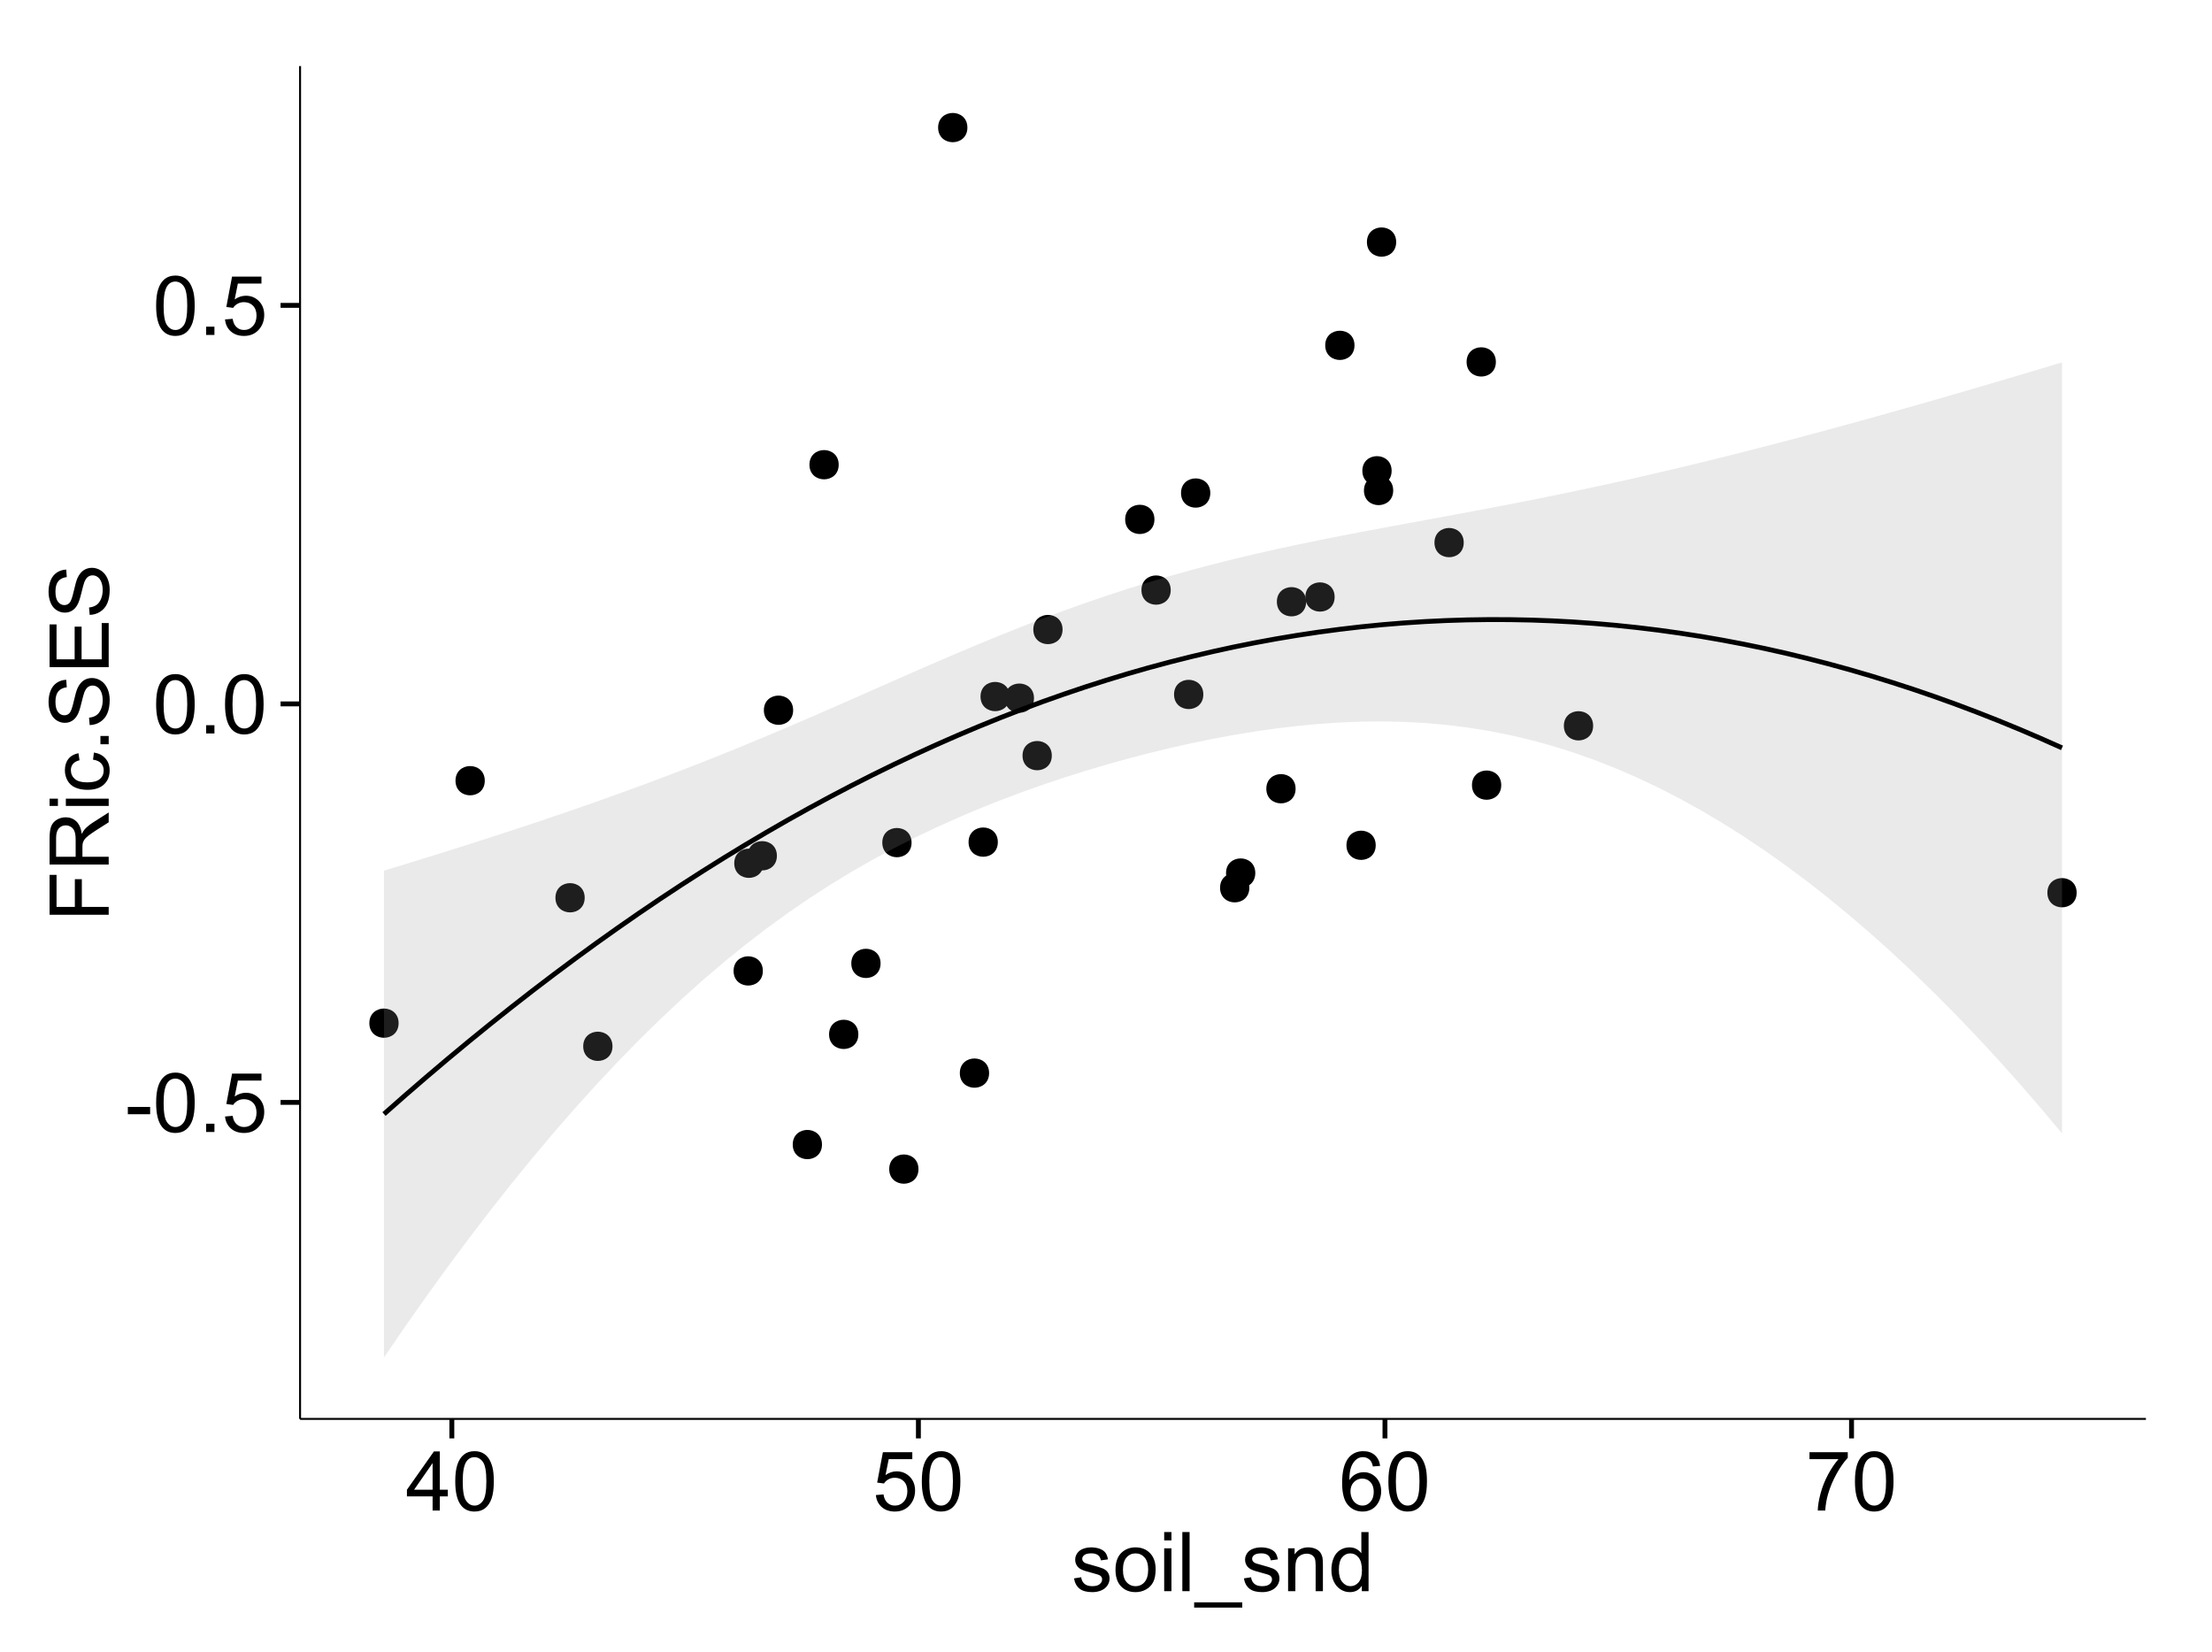 <?xml version="1.0" encoding="UTF-8"?>
<svg xmlns="http://www.w3.org/2000/svg" xmlns:xlink="http://www.w3.org/1999/xlink" width="482pt" height="360pt" viewBox="0 0 482 360" version="1.1">
<defs>
<g>
<symbol overflow="visible" id="glyph0-0">
<path style="stroke:none;" d="M 0.57 -3.867 L 0.57 -5.457 L 5.43 -5.457 L 5.43 -3.867 Z M 0.57 -3.867 "/>
</symbol>
<symbol overflow="visible" id="glyph0-1">
<path style="stroke:none;" d="M 0.746 -6.355 C 0.742 -7.875 0.898 -9.102 1.215 -10.031 C 1.527 -10.961 1.996 -11.676 2.613 -12.18 C 3.23 -12.684 4.008 -12.938 4.949 -12.938 C 5.637 -12.938 6.242 -12.797 6.766 -12.52 C 7.285 -12.238 7.715 -11.836 8.059 -11.316 C 8.395 -10.789 8.664 -10.152 8.859 -9.398 C 9.051 -8.645 9.145 -7.629 9.148 -6.355 C 9.145 -4.84 8.992 -3.617 8.684 -2.691 C 8.371 -1.762 7.906 -1.047 7.289 -0.539 C 6.672 -0.035 5.891 0.215 4.949 0.219 C 3.703 0.215 2.727 -0.227 2.023 -1.117 C 1.168 -2.188 0.742 -3.934 0.746 -6.355 Z M 2.375 -6.355 C 2.371 -4.234 2.621 -2.824 3.117 -2.129 C 3.609 -1.426 4.219 -1.078 4.949 -1.082 C 5.672 -1.078 6.281 -1.43 6.781 -2.137 C 7.273 -2.836 7.523 -4.242 7.523 -6.355 C 7.523 -8.473 7.273 -9.883 6.781 -10.582 C 6.281 -11.277 5.664 -11.625 4.93 -11.629 C 4.199 -11.625 3.621 -11.316 3.191 -10.703 C 2.645 -9.918 2.371 -8.469 2.375 -6.355 Z M 2.375 -6.355 "/>
</symbol>
<symbol overflow="visible" id="glyph0-2">
<path style="stroke:none;" d="M 1.633 0 L 1.633 -1.801 L 3.438 -1.801 L 3.438 0 Z M 1.633 0 "/>
</symbol>
<symbol overflow="visible" id="glyph0-3">
<path style="stroke:none;" d="M 0.746 -3.375 L 2.406 -3.516 C 2.527 -2.707 2.812 -2.098 3.266 -1.691 C 3.711 -1.281 4.254 -1.078 4.887 -1.082 C 5.648 -1.078 6.293 -1.363 6.82 -1.941 C 7.344 -2.512 7.605 -3.273 7.609 -4.227 C 7.605 -5.125 7.352 -5.84 6.848 -6.363 C 6.34 -6.883 5.676 -7.141 4.859 -7.145 C 4.344 -7.141 3.887 -7.027 3.48 -6.797 C 3.07 -6.566 2.746 -6.266 2.516 -5.898 L 1.027 -6.09 L 2.277 -12.711 L 8.684 -12.711 L 8.684 -11.195 L 3.543 -11.195 L 2.848 -7.734 C 3.621 -8.273 4.43 -8.543 5.281 -8.543 C 6.402 -8.543 7.352 -8.152 8.129 -7.371 C 8.898 -6.59 9.285 -5.586 9.289 -4.367 C 9.285 -3.195 8.945 -2.188 8.27 -1.344 C 7.441 -0.301 6.316 0.215 4.887 0.219 C 3.715 0.215 2.758 -0.109 2.016 -0.766 C 1.273 -1.418 0.848 -2.289 0.746 -3.375 Z M 0.746 -3.375 "/>
</symbol>
<symbol overflow="visible" id="glyph0-4">
<path style="stroke:none;" d="M 5.82 0 L 5.82 -3.086 L 0.227 -3.086 L 0.227 -4.535 L 6.109 -12.883 L 7.398 -12.883 L 7.398 -4.535 L 9.141 -4.535 L 9.141 -3.086 L 7.398 -3.086 L 7.398 0 Z M 5.82 -4.535 L 5.82 -10.344 L 1.785 -4.535 Z M 5.82 -4.535 "/>
</symbol>
<symbol overflow="visible" id="glyph0-5">
<path style="stroke:none;" d="M 8.957 -9.73 L 7.383 -9.605 C 7.242 -10.223 7.043 -10.676 6.785 -10.961 C 6.355 -11.41 5.828 -11.637 5.203 -11.637 C 4.695 -11.637 4.25 -11.496 3.875 -11.215 C 3.375 -10.852 2.984 -10.32 2.695 -9.625 C 2.406 -8.926 2.258 -7.934 2.25 -6.645 C 2.629 -7.223 3.094 -7.652 3.645 -7.938 C 4.195 -8.215 4.773 -8.355 5.379 -8.359 C 6.434 -8.355 7.328 -7.969 8.07 -7.195 C 8.809 -6.418 9.18 -5.414 9.184 -4.184 C 9.18 -3.371 9.008 -2.617 8.66 -1.926 C 8.312 -1.23 7.832 -0.699 7.227 -0.332 C 6.613 0.035 5.922 0.215 5.148 0.219 C 3.828 0.215 2.754 -0.266 1.922 -1.234 C 1.09 -2.199 0.672 -3.797 0.676 -6.031 C 0.672 -8.516 1.133 -10.328 2.055 -11.461 C 2.855 -12.445 3.938 -12.938 5.301 -12.938 C 6.312 -12.938 7.141 -12.652 7.789 -12.086 C 8.434 -11.516 8.824 -10.73 8.957 -9.73 Z M 2.496 -4.176 C 2.496 -3.629 2.609 -3.105 2.844 -2.609 C 3.07 -2.109 3.395 -1.73 3.812 -1.473 C 4.227 -1.207 4.664 -1.078 5.125 -1.082 C 5.789 -1.078 6.363 -1.348 6.844 -1.891 C 7.324 -2.426 7.562 -3.156 7.566 -4.086 C 7.562 -4.973 7.328 -5.676 6.855 -6.191 C 6.379 -6.703 5.781 -6.961 5.062 -6.961 C 4.348 -6.961 3.738 -6.703 3.242 -6.191 C 2.742 -5.676 2.496 -5.004 2.496 -4.176 Z M 2.496 -4.176 "/>
</symbol>
<symbol overflow="visible" id="glyph0-6">
<path style="stroke:none;" d="M 0.852 -11.195 L 0.852 -12.719 L 9.195 -12.719 L 9.195 -11.488 C 8.367 -10.613 7.555 -9.453 6.754 -8.008 C 5.945 -6.559 5.324 -5.07 4.887 -3.543 C 4.57 -2.461 4.367 -1.281 4.281 0 L 2.656 0 C 2.668 -1.012 2.867 -2.234 3.25 -3.672 C 3.629 -5.105 4.176 -6.492 4.891 -7.828 C 5.602 -9.16 6.359 -10.281 7.164 -11.195 Z M 0.852 -11.195 "/>
</symbol>
<symbol overflow="visible" id="glyph0-7">
<path style="stroke:none;" d="M 0.555 -2.785 L 2.117 -3.031 C 2.203 -2.402 2.449 -1.922 2.852 -1.59 C 3.25 -1.254 3.812 -1.09 4.535 -1.09 C 5.262 -1.09 5.801 -1.234 6.152 -1.531 C 6.504 -1.824 6.68 -2.172 6.68 -2.574 C 6.68 -2.926 6.523 -3.207 6.215 -3.418 C 5.996 -3.555 5.457 -3.734 4.598 -3.953 C 3.434 -4.246 2.629 -4.5 2.184 -4.715 C 1.734 -4.926 1.395 -5.223 1.164 -5.602 C 0.93 -5.98 0.812 -6.398 0.816 -6.855 C 0.812 -7.27 0.91 -7.652 1.102 -8.012 C 1.293 -8.363 1.551 -8.66 1.883 -8.895 C 2.125 -9.074 2.461 -9.227 2.887 -9.355 C 3.309 -9.48 3.766 -9.543 4.254 -9.547 C 4.984 -9.543 5.625 -9.438 6.184 -9.23 C 6.734 -9.016 7.145 -8.73 7.41 -8.371 C 7.672 -8.008 7.852 -7.527 7.953 -6.926 L 6.406 -6.715 C 6.332 -7.195 6.129 -7.57 5.793 -7.84 C 5.453 -8.105 4.977 -8.238 4.367 -8.242 C 3.637 -8.238 3.121 -8.117 2.812 -7.883 C 2.5 -7.641 2.344 -7.359 2.348 -7.039 C 2.344 -6.832 2.406 -6.648 2.539 -6.484 C 2.664 -6.312 2.867 -6.172 3.148 -6.062 C 3.301 -6.004 3.766 -5.871 4.543 -5.66 C 5.66 -5.359 6.441 -5.113 6.887 -4.926 C 7.324 -4.734 7.672 -4.457 7.926 -4.094 C 8.176 -3.73 8.301 -3.281 8.305 -2.742 C 8.301 -2.215 8.148 -1.719 7.844 -1.254 C 7.535 -0.785 7.09 -0.422 6.512 -0.172 C 5.926 0.086 5.27 0.211 4.543 0.211 C 3.328 0.211 2.406 -0.039 1.77 -0.543 C 1.133 -1.047 0.727 -1.793 0.555 -2.785 Z M 0.555 -2.785 "/>
</symbol>
<symbol overflow="visible" id="glyph0-8">
<path style="stroke:none;" d="M 0.598 -4.668 C 0.598 -6.391 1.078 -7.672 2.039 -8.508 C 2.84 -9.199 3.816 -9.543 4.977 -9.547 C 6.254 -9.543 7.305 -9.125 8.121 -8.285 C 8.934 -7.441 9.34 -6.277 9.344 -4.797 C 9.34 -3.594 9.16 -2.648 8.801 -1.961 C 8.441 -1.27 7.914 -0.734 7.227 -0.359 C 6.535 0.023 5.785 0.211 4.977 0.211 C 3.664 0.211 2.609 -0.207 1.805 -1.047 C 1 -1.883 0.598 -3.09 0.598 -4.668 Z M 2.223 -4.668 C 2.219 -3.469 2.48 -2.574 3.004 -1.98 C 3.523 -1.387 4.18 -1.09 4.977 -1.09 C 5.758 -1.09 6.41 -1.387 6.934 -1.984 C 7.453 -2.582 7.715 -3.492 7.719 -4.719 C 7.715 -5.871 7.453 -6.746 6.93 -7.344 C 6.402 -7.934 5.75 -8.23 4.977 -8.234 C 4.18 -8.23 3.523 -7.938 3.004 -7.348 C 2.48 -6.754 2.219 -5.859 2.223 -4.668 Z M 2.223 -4.668 "/>
</symbol>
<symbol overflow="visible" id="glyph0-9">
<path style="stroke:none;" d="M 1.195 -11.066 L 1.195 -12.883 L 2.777 -12.883 L 2.777 -11.066 Z M 1.195 0 L 1.195 -9.336 L 2.777 -9.336 L 2.777 0 Z M 1.195 0 "/>
</symbol>
<symbol overflow="visible" id="glyph0-10">
<path style="stroke:none;" d="M 1.152 0 L 1.152 -12.883 L 2.734 -12.883 L 2.734 0 Z M 1.152 0 "/>
</symbol>
<symbol overflow="visible" id="glyph0-11">
<path style="stroke:none;" d="M -0.273 3.578 L -0.273 2.434 L 10.211 2.434 L 10.211 3.578 Z M -0.273 3.578 "/>
</symbol>
<symbol overflow="visible" id="glyph0-12">
<path style="stroke:none;" d="M 1.188 0 L 1.188 -9.336 L 2.609 -9.336 L 2.609 -8.008 C 3.293 -9.031 4.285 -9.543 5.582 -9.547 C 6.141 -9.543 6.656 -9.441 7.133 -9.242 C 7.602 -9.035 7.957 -8.77 8.191 -8.445 C 8.426 -8.113 8.59 -7.727 8.684 -7.277 C 8.742 -6.98 8.77 -6.465 8.773 -5.738 L 8.773 0 L 7.188 0 L 7.188 -5.68 C 7.184 -6.32 7.121 -6.801 7.004 -7.121 C 6.879 -7.438 6.66 -7.695 6.348 -7.887 C 6.031 -8.074 5.664 -8.168 5.246 -8.172 C 4.566 -8.168 3.984 -7.953 3.5 -7.531 C 3.008 -7.102 2.766 -6.293 2.77 -5.098 L 2.77 0 Z M 1.188 0 "/>
</symbol>
<symbol overflow="visible" id="glyph0-13">
<path style="stroke:none;" d="M 7.242 0 L 7.242 -1.18 C 6.648 -0.25 5.777 0.211 4.633 0.211 C 3.887 0.211 3.203 0.008 2.578 -0.402 C 1.953 -0.812 1.469 -1.387 1.129 -2.121 C 0.785 -2.855 0.613 -3.699 0.617 -4.656 C 0.613 -5.586 0.77 -6.43 1.082 -7.191 C 1.391 -7.949 1.855 -8.531 2.477 -8.938 C 3.098 -9.34 3.793 -9.543 4.562 -9.547 C 5.121 -9.543 5.621 -9.426 6.062 -9.188 C 6.5 -8.949 6.859 -8.641 7.137 -8.262 L 7.137 -12.883 L 8.711 -12.883 L 8.711 0 Z M 2.242 -4.656 C 2.238 -3.461 2.488 -2.566 2.996 -1.977 C 3.496 -1.383 4.094 -1.09 4.781 -1.09 C 5.473 -1.09 6.059 -1.371 6.543 -1.938 C 7.023 -2.5 7.266 -3.363 7.27 -4.527 C 7.266 -5.801 7.02 -6.738 6.531 -7.336 C 6.035 -7.934 5.43 -8.23 4.711 -8.234 C 4.008 -8.23 3.418 -7.945 2.949 -7.371 C 2.473 -6.797 2.238 -5.891 2.242 -4.656 Z M 2.242 -4.656 "/>
</symbol>
<symbol overflow="visible" id="glyph1-0">
<path style="stroke:none;" d="M 0 -1.477 L -12.883 -1.477 L -12.883 -10.168 L -11.363 -10.168 L -11.363 -3.184 L -7.375 -3.184 L -7.375 -9.227 L -5.852 -9.227 L -5.852 -3.184 L 0 -3.18 Z M 0 -1.477 "/>
</symbol>
<symbol overflow="visible" id="glyph1-1">
<path style="stroke:none;" d="M 0 -1.414 L -12.883 -1.414 L -12.883 -7.129 C -12.879 -8.273 -12.762 -9.145 -12.535 -9.746 C -12.301 -10.34 -11.895 -10.82 -11.312 -11.18 C -10.723 -11.535 -10.074 -11.711 -9.367 -11.715 C -8.449 -11.711 -7.68 -11.418 -7.055 -10.828 C -6.43 -10.234 -6.031 -9.32 -5.863 -8.086 C -5.641 -8.535 -5.426 -8.875 -5.219 -9.113 C -4.762 -9.605 -4.191 -10.078 -3.508 -10.531 L 0 -12.77 L 0 -10.625 L -2.68 -8.922 C -3.449 -8.418 -4.043 -8.008 -4.453 -7.688 C -4.863 -7.367 -5.148 -7.078 -5.316 -6.824 C -5.477 -6.566 -5.594 -6.309 -5.66 -6.047 C -5.699 -5.852 -5.719 -5.535 -5.723 -5.098 L -5.723 -3.121 L 0 -3.121 Z M -7.199 -3.121 L -7.199 -6.785 C -7.195 -7.562 -7.273 -8.172 -7.438 -8.613 C -7.594 -9.051 -7.852 -9.383 -8.211 -9.613 C -8.562 -9.84 -8.949 -9.953 -9.367 -9.957 C -9.973 -9.953 -10.473 -9.734 -10.871 -9.293 C -11.262 -8.852 -11.461 -8.152 -11.461 -7.199 L -11.461 -3.121 Z M -7.199 -3.121 "/>
</symbol>
<symbol overflow="visible" id="glyph1-2">
<path style="stroke:none;" d="M -11.066 -1.195 L -12.883 -1.195 L -12.883 -2.777 L -11.066 -2.777 Z M 0 -1.195 L -9.336 -1.195 L -9.336 -2.777 L 0 -2.777 Z M 0 -1.195 "/>
</symbol>
<symbol overflow="visible" id="glyph1-3">
<path style="stroke:none;" d="M -3.418 -7.277 L -3.215 -8.832 C -2.141 -8.66 -1.301 -8.227 -0.699 -7.527 C -0.09 -6.824 0.211 -5.965 0.211 -4.949 C 0.211 -3.668 -0.203 -2.641 -1.039 -1.867 C -1.871 -1.09 -3.07 -0.703 -4.633 -0.703 C -5.637 -0.703 -6.52 -0.867 -7.277 -1.203 C -8.031 -1.535 -8.598 -2.047 -8.977 -2.73 C -9.355 -3.41 -9.543 -4.152 -9.547 -4.957 C -9.543 -5.969 -9.289 -6.797 -8.777 -7.441 C -8.262 -8.086 -7.531 -8.5 -6.59 -8.684 L -6.355 -7.145 C -6.98 -6.996 -7.453 -6.738 -7.77 -6.367 C -8.082 -5.992 -8.238 -5.543 -8.242 -5.02 C -8.238 -4.219 -7.953 -3.57 -7.387 -3.074 C -6.812 -2.574 -5.91 -2.324 -4.676 -2.328 C -3.422 -2.324 -2.508 -2.566 -1.941 -3.047 C -1.371 -3.527 -1.09 -4.152 -1.09 -4.93 C -1.09 -5.547 -1.277 -6.066 -1.66 -6.484 C -2.035 -6.898 -2.621 -7.164 -3.418 -7.277 Z M -3.418 -7.277 "/>
</symbol>
<symbol overflow="visible" id="glyph1-4">
<path style="stroke:none;" d="M 0 -1.633 L -1.801 -1.633 L -1.801 -3.438 L 0 -3.438 Z M 0 -1.633 "/>
</symbol>
<symbol overflow="visible" id="glyph1-5">
<path style="stroke:none;" d="M -4.141 -0.809 L -4.281 -2.418 C -3.633 -2.492 -3.102 -2.668 -2.691 -2.949 C -2.277 -3.223 -1.945 -3.656 -1.691 -4.246 C -1.434 -4.828 -1.305 -5.488 -1.309 -6.223 C -1.305 -6.871 -1.402 -7.445 -1.598 -7.945 C -1.789 -8.441 -2.055 -8.809 -2.395 -9.055 C -2.727 -9.297 -3.094 -9.422 -3.496 -9.422 C -3.898 -9.422 -4.25 -9.305 -4.555 -9.07 C -4.852 -8.836 -5.105 -8.449 -5.316 -7.91 C -5.449 -7.562 -5.66 -6.797 -5.945 -5.613 C -6.227 -4.43 -6.496 -3.602 -6.75 -3.129 C -7.07 -2.512 -7.469 -2.051 -7.949 -1.754 C -8.422 -1.449 -8.957 -1.301 -9.555 -1.301 C -10.203 -1.301 -10.812 -1.484 -11.379 -1.855 C -11.941 -2.223 -12.367 -2.762 -12.664 -3.473 C -12.953 -4.18 -13.102 -4.969 -13.105 -5.836 C -13.102 -6.789 -12.945 -7.629 -12.641 -8.363 C -12.328 -9.09 -11.879 -9.652 -11.285 -10.043 C -10.688 -10.434 -10.008 -10.645 -9.254 -10.68 L -9.133 -9.043 C -9.941 -8.953 -10.555 -8.656 -10.977 -8.152 C -11.391 -7.641 -11.602 -6.895 -11.602 -5.906 C -11.602 -4.875 -11.41 -4.121 -11.035 -3.652 C -10.652 -3.176 -10.199 -2.941 -9.668 -2.945 C -9.203 -2.941 -8.82 -3.109 -8.523 -3.445 C -8.223 -3.773 -7.918 -4.629 -7.605 -6.016 C -7.293 -7.398 -7.02 -8.348 -6.785 -8.867 C -6.438 -9.613 -5.996 -10.168 -5.469 -10.527 C -4.938 -10.883 -4.328 -11.062 -3.637 -11.066 C -2.949 -11.062 -2.305 -10.867 -1.699 -10.477 C -1.09 -10.082 -0.617 -9.516 -0.285 -8.781 C 0.051 -8.043 0.215 -7.215 0.219 -6.301 C 0.215 -5.133 0.051 -4.156 -0.289 -3.371 C -0.625 -2.578 -1.137 -1.961 -1.824 -1.516 C -2.504 -1.066 -3.277 -0.832 -4.141 -0.809 Z M -4.141 -0.809 "/>
</symbol>
<symbol overflow="visible" id="glyph1-6">
<path style="stroke:none;" d="M 0 -1.422 L -12.883 -1.426 L -12.883 -10.742 L -11.363 -10.742 L -11.363 -3.129 L -7.418 -3.129 L -7.418 -10.258 L -5.906 -10.258 L -5.906 -3.129 L -1.52 -3.129 L -1.52 -11.039 L 0 -11.039 Z M 0 -1.422 "/>
</symbol>
</g>
<clipPath id="clip1">
  <path d="M 65.387 14.398 L 468.598 14.398 L 468.598 310.164 L 65.387 310.164 Z M 65.387 14.398 "/>
</clipPath>
</defs>
<g id="surface2721">
<rect x="0" y="0" width="482" height="360" style="fill:rgb(100%,100%,100%);fill-opacity:1;stroke:none;"/>
<rect x="0" y="0" width="482" height="360" style="fill:rgb(100%,100%,100%);fill-opacity:1;stroke:none;"/>
<path style="fill:none;stroke-width:1.063;stroke-linecap:round;stroke-linejoin:round;stroke:rgb(100%,100%,100%);stroke-opacity:1;stroke-miterlimit:10;" d="M 0 360 L 482 360 L 482 0 L 0 0 Z M 0 360 "/>
<g clip-path="url(#clip1)" clip-rule="nonzero">
<path style=" stroke:none;fill-rule:nonzero;fill:rgb(100%,100%,100%);fill-opacity:1;" d="M 65.387 309.168 L 467.598 309.168 L 467.598 14.402 L 65.387 14.402 Z M 65.387 309.168 "/>
<path style=" stroke:none;fill-rule:nonzero;fill:rgb(0%,0%,0%);fill-opacity:1;" d="M 165.164 211.555 C 165.164 214.391 160.91 214.391 160.91 211.555 C 160.91 208.719 165.164 208.719 165.164 211.555 "/>
<path style=" stroke:none;fill-rule:nonzero;fill:rgb(0%,0%,0%);fill-opacity:1;" d="M 230.473 137.168 C 230.473 140.004 226.223 140.004 226.223 137.168 C 226.223 134.336 230.473 134.336 230.473 137.168 "/>
<path style=" stroke:none;fill-rule:nonzero;fill:rgb(0%,0%,0%);fill-opacity:1;" d="M 197.566 183.598 C 197.566 186.434 193.316 186.434 193.316 183.598 C 193.316 180.766 197.566 180.766 197.566 183.598 "/>
<path style=" stroke:none;fill-rule:nonzero;fill:rgb(0%,0%,0%);fill-opacity:1;" d="M 218.973 151.773 C 218.973 154.605 214.719 154.605 214.719 151.773 C 214.719 148.938 218.973 148.938 218.973 151.773 "/>
<path style=" stroke:none;fill-rule:nonzero;fill:rgb(0%,0%,0%);fill-opacity:1;" d="M 298.707 184.18 C 298.707 187.016 294.457 187.016 294.457 184.18 C 294.457 181.348 298.707 181.348 298.707 184.18 "/>
<path style=" stroke:none;fill-rule:nonzero;fill:rgb(0%,0%,0%);fill-opacity:1;" d="M 209.734 27.797 C 209.734 30.633 205.48 30.633 205.48 27.797 C 205.48 24.965 209.734 24.965 209.734 27.797 "/>
<path style=" stroke:none;fill-rule:nonzero;fill:rgb(0%,0%,0%);fill-opacity:1;" d="M 271.172 193.434 C 271.172 196.27 266.922 196.27 266.922 193.434 C 266.922 190.598 271.172 190.598 271.172 193.434 "/>
<path style=" stroke:none;fill-rule:nonzero;fill:rgb(0%,0%,0%);fill-opacity:1;" d="M 126.344 195.617 C 126.344 198.449 122.094 198.449 122.094 195.617 C 122.094 192.781 126.344 192.781 126.344 195.617 "/>
<path style=" stroke:none;fill-rule:nonzero;fill:rgb(0%,0%,0%);fill-opacity:1;" d="M 165.309 188.098 C 165.309 190.934 161.055 190.934 161.055 188.098 C 161.055 185.262 165.309 185.262 165.309 188.098 "/>
<path style=" stroke:none;fill-rule:nonzero;fill:rgb(0%,0%,0%);fill-opacity:1;" d="M 216.367 183.492 C 216.367 186.324 212.113 186.324 212.113 183.492 C 212.113 180.656 216.367 180.656 216.367 183.492 "/>
<path style=" stroke:none;fill-rule:nonzero;fill:rgb(0%,0%,0%);fill-opacity:1;" d="M 85.797 222.938 C 85.797 225.773 81.543 225.773 81.543 222.938 C 81.543 220.102 85.797 220.102 85.797 222.938 "/>
<path style=" stroke:none;fill-rule:nonzero;fill:rgb(0%,0%,0%);fill-opacity:1;" d="M 104.57 170.109 C 104.57 172.945 100.316 172.945 100.316 170.109 C 100.316 167.273 104.57 167.273 104.57 170.109 "/>
<path style=" stroke:none;fill-rule:nonzero;fill:rgb(0%,0%,0%);fill-opacity:1;" d="M 283.551 131.117 C 283.551 133.949 279.297 133.949 279.297 131.117 C 279.297 128.281 283.551 128.281 283.551 131.117 "/>
<path style=" stroke:none;fill-rule:nonzero;fill:rgb(0%,0%,0%);fill-opacity:1;" d="M 224.242 152.121 C 224.242 154.957 219.992 154.957 219.992 152.121 C 219.992 149.285 224.242 149.285 224.242 152.121 "/>
<path style=" stroke:none;fill-rule:nonzero;fill:rgb(0%,0%,0%);fill-opacity:1;" d="M 250.488 113.172 C 250.488 116.008 246.238 116.008 246.238 113.172 C 246.238 110.336 250.488 110.336 250.488 113.172 "/>
<path style=" stroke:none;fill-rule:nonzero;fill:rgb(0%,0%,0%);fill-opacity:1;" d="M 302.52 106.875 C 302.52 109.711 298.27 109.711 298.27 106.875 C 298.27 104.043 302.52 104.043 302.52 106.875 "/>
<path style=" stroke:none;fill-rule:nonzero;fill:rgb(0%,0%,0%);fill-opacity:1;" d="M 281.25 171.859 C 281.25 174.691 277 174.691 277 171.859 C 277 169.023 281.25 169.023 281.25 171.859 "/>
<path style=" stroke:none;fill-rule:nonzero;fill:rgb(0%,0%,0%);fill-opacity:1;" d="M 228.129 164.648 C 228.129 167.48 223.875 167.48 223.875 164.648 C 223.875 161.812 228.129 161.812 228.129 164.648 "/>
<path style=" stroke:none;fill-rule:nonzero;fill:rgb(0%,0%,0%);fill-opacity:1;" d="M 346.086 158.148 C 346.086 160.984 341.832 160.984 341.832 158.148 C 341.832 155.312 346.086 155.312 346.086 158.148 "/>
<path style=" stroke:none;fill-rule:nonzero;fill:rgb(0%,0%,0%);fill-opacity:1;" d="M 171.766 154.75 C 171.766 157.586 167.512 157.586 167.512 154.75 C 167.512 151.918 171.766 151.918 171.766 154.75 "/>
<path style=" stroke:none;fill-rule:nonzero;fill:rgb(0%,0%,0%);fill-opacity:1;" d="M 302.176 102.582 C 302.176 105.414 297.926 105.414 297.926 102.582 C 297.926 99.746 302.176 99.746 302.176 102.582 "/>
<path style=" stroke:none;fill-rule:nonzero;fill:rgb(0%,0%,0%);fill-opacity:1;" d="M 199.074 254.738 C 199.074 257.574 194.824 257.574 194.824 254.738 C 194.824 251.902 199.074 251.902 199.074 254.738 "/>
<path style=" stroke:none;fill-rule:nonzero;fill:rgb(0%,0%,0%);fill-opacity:1;" d="M 294.086 75.246 C 294.086 78.082 289.832 78.082 289.832 75.246 C 289.832 72.41 294.086 72.41 294.086 75.246 "/>
<path style=" stroke:none;fill-rule:nonzero;fill:rgb(0%,0%,0%);fill-opacity:1;" d="M 261.145 151.316 C 261.145 154.148 256.891 154.148 256.891 151.316 C 256.891 148.48 261.145 148.48 261.145 151.316 "/>
<path style=" stroke:none;fill-rule:nonzero;fill:rgb(0%,0%,0%);fill-opacity:1;" d="M 178.051 249.387 C 178.051 252.223 173.801 252.223 173.801 249.387 C 173.801 246.555 178.051 246.555 178.051 249.387 "/>
<path style=" stroke:none;fill-rule:nonzero;fill:rgb(0%,0%,0%);fill-opacity:1;" d="M 132.398 227.984 C 132.398 230.816 128.145 230.816 128.145 227.984 C 128.145 225.148 132.398 225.148 132.398 227.984 "/>
<path style=" stroke:none;fill-rule:nonzero;fill:rgb(0%,0%,0%);fill-opacity:1;" d="M 289.758 130.078 C 289.758 132.914 285.504 132.914 285.504 130.078 C 285.504 127.246 289.758 127.246 289.758 130.078 "/>
<path style=" stroke:none;fill-rule:nonzero;fill:rgb(0%,0%,0%);fill-opacity:1;" d="M 190.816 209.918 C 190.816 212.754 186.562 212.754 186.562 209.918 C 186.562 207.082 190.816 207.082 190.816 209.918 "/>
<path style=" stroke:none;fill-rule:nonzero;fill:rgb(0%,0%,0%);fill-opacity:1;" d="M 262.664 107.426 C 262.664 110.262 258.414 110.262 258.414 107.426 C 258.414 104.594 262.664 104.594 262.664 107.426 "/>
<path style=" stroke:none;fill-rule:nonzero;fill:rgb(0%,0%,0%);fill-opacity:1;" d="M 303.168 52.742 C 303.168 55.578 298.918 55.578 298.918 52.742 C 298.918 49.91 303.168 49.91 303.168 52.742 "/>
<path style=" stroke:none;fill-rule:nonzero;fill:rgb(0%,0%,0%);fill-opacity:1;" d="M 185.969 225.383 C 185.969 228.219 181.719 228.219 181.719 225.383 C 181.719 222.547 185.969 222.547 185.969 225.383 "/>
<path style=" stroke:none;fill-rule:nonzero;fill:rgb(0%,0%,0%);fill-opacity:1;" d="M 214.465 233.82 C 214.465 236.656 210.215 236.656 210.215 233.82 C 210.215 230.984 214.465 230.984 214.465 233.82 "/>
<path style=" stroke:none;fill-rule:nonzero;fill:rgb(0%,0%,0%);fill-opacity:1;" d="M 272.469 190.227 C 272.469 193.062 268.219 193.062 268.219 190.227 C 268.219 187.391 272.469 187.391 272.469 190.227 "/>
<path style=" stroke:none;fill-rule:nonzero;fill:rgb(0%,0%,0%);fill-opacity:1;" d="M 326.059 171.074 C 326.059 173.91 321.809 173.91 321.809 171.074 C 321.809 168.242 326.059 168.242 326.059 171.074 "/>
<path style=" stroke:none;fill-rule:nonzero;fill:rgb(0%,0%,0%);fill-opacity:1;" d="M 451.445 194.516 C 451.445 197.352 447.191 197.352 447.191 194.516 C 447.191 191.68 451.445 191.68 451.445 194.516 "/>
<path style=" stroke:none;fill-rule:nonzero;fill:rgb(0%,0%,0%);fill-opacity:1;" d="M 324.891 78.859 C 324.891 81.695 320.637 81.695 320.637 78.859 C 320.637 76.023 324.891 76.023 324.891 78.859 "/>
<path style=" stroke:none;fill-rule:nonzero;fill:rgb(0%,0%,0%);fill-opacity:1;" d="M 181.691 101.254 C 181.691 104.09 177.441 104.09 177.441 101.254 C 177.441 98.422 181.691 98.422 181.691 101.254 "/>
<path style=" stroke:none;fill-rule:nonzero;fill:rgb(0%,0%,0%);fill-opacity:1;" d="M 254.035 128.574 C 254.035 131.406 249.785 131.406 249.785 128.574 C 249.785 125.738 254.035 125.738 254.035 128.574 "/>
<path style=" stroke:none;fill-rule:nonzero;fill:rgb(0%,0%,0%);fill-opacity:1;" d="M 317.887 118.23 C 317.887 121.062 313.637 121.062 313.637 118.23 C 313.637 115.395 317.887 115.395 317.887 118.23 "/>
<path style=" stroke:none;fill-rule:nonzero;fill:rgb(0%,0%,0%);fill-opacity:1;" d="M 168.227 186.465 C 168.227 189.301 163.977 189.301 163.977 186.465 C 163.977 183.633 168.227 183.633 168.227 186.465 "/>
<path style=" stroke:none;fill-rule:nonzero;fill:rgb(0%,0%,0%);fill-opacity:1;" d="M 166.227 211.555 C 166.227 215.809 159.848 215.809 159.848 211.555 C 159.848 207.305 166.227 207.305 166.227 211.555 "/>
<path style=" stroke:none;fill-rule:nonzero;fill:rgb(0%,0%,0%);fill-opacity:1;" d="M 231.535 137.168 C 231.535 141.422 225.16 141.422 225.16 137.168 C 225.16 132.918 231.535 132.918 231.535 137.168 "/>
<path style=" stroke:none;fill-rule:nonzero;fill:rgb(0%,0%,0%);fill-opacity:1;" d="M 198.633 183.598 C 198.633 187.852 192.254 187.852 192.254 183.598 C 192.254 179.348 198.633 179.348 198.633 183.598 "/>
<path style=" stroke:none;fill-rule:nonzero;fill:rgb(0%,0%,0%);fill-opacity:1;" d="M 220.035 151.773 C 220.035 156.023 213.656 156.023 213.656 151.773 C 213.656 147.52 220.035 147.52 220.035 151.773 "/>
<path style=" stroke:none;fill-rule:nonzero;fill:rgb(0%,0%,0%);fill-opacity:1;" d="M 299.77 184.18 C 299.77 188.434 293.395 188.434 293.395 184.18 C 293.395 179.93 299.77 179.93 299.77 184.18 "/>
<path style=" stroke:none;fill-rule:nonzero;fill:rgb(0%,0%,0%);fill-opacity:1;" d="M 210.797 27.797 C 210.797 32.051 204.418 32.051 204.418 27.797 C 204.418 23.547 210.797 23.547 210.797 27.797 "/>
<path style=" stroke:none;fill-rule:nonzero;fill:rgb(0%,0%,0%);fill-opacity:1;" d="M 272.234 193.434 C 272.234 197.688 265.855 197.688 265.855 193.434 C 265.855 189.184 272.234 189.184 272.234 193.434 "/>
<path style=" stroke:none;fill-rule:nonzero;fill:rgb(0%,0%,0%);fill-opacity:1;" d="M 127.406 195.617 C 127.406 199.867 121.031 199.867 121.031 195.617 C 121.031 191.363 127.406 191.363 127.406 195.617 "/>
<path style=" stroke:none;fill-rule:nonzero;fill:rgb(0%,0%,0%);fill-opacity:1;" d="M 166.371 188.098 C 166.371 192.352 159.992 192.352 159.992 188.098 C 159.992 183.848 166.371 183.848 166.371 188.098 "/>
<path style=" stroke:none;fill-rule:nonzero;fill:rgb(0%,0%,0%);fill-opacity:1;" d="M 217.43 183.492 C 217.43 187.742 211.051 187.742 211.051 183.492 C 211.051 179.238 217.43 179.238 217.43 183.492 "/>
<path style=" stroke:none;fill-rule:nonzero;fill:rgb(0%,0%,0%);fill-opacity:1;" d="M 86.859 222.938 C 86.859 227.191 80.48 227.191 80.48 222.938 C 80.48 218.688 86.859 218.688 86.859 222.938 "/>
<path style=" stroke:none;fill-rule:nonzero;fill:rgb(0%,0%,0%);fill-opacity:1;" d="M 105.633 170.109 C 105.633 174.359 99.254 174.359 99.254 170.109 C 99.254 165.855 105.633 165.855 105.633 170.109 "/>
<path style=" stroke:none;fill-rule:nonzero;fill:rgb(0%,0%,0%);fill-opacity:1;" d="M 284.613 131.117 C 284.613 135.367 278.234 135.367 278.234 131.117 C 278.234 126.863 284.613 126.863 284.613 131.117 "/>
<path style=" stroke:none;fill-rule:nonzero;fill:rgb(0%,0%,0%);fill-opacity:1;" d="M 225.309 152.121 C 225.309 156.375 218.93 156.375 218.93 152.121 C 218.93 147.871 225.309 147.871 225.309 152.121 "/>
<path style=" stroke:none;fill-rule:nonzero;fill:rgb(0%,0%,0%);fill-opacity:1;" d="M 251.555 113.172 C 251.555 117.422 245.176 117.422 245.176 113.172 C 245.176 108.918 251.555 108.918 251.555 113.172 "/>
<path style=" stroke:none;fill-rule:nonzero;fill:rgb(0%,0%,0%);fill-opacity:1;" d="M 303.582 106.875 C 303.582 111.129 297.207 111.129 297.207 106.875 C 297.207 102.625 303.582 102.625 303.582 106.875 "/>
<path style=" stroke:none;fill-rule:nonzero;fill:rgb(0%,0%,0%);fill-opacity:1;" d="M 282.312 171.859 C 282.312 176.109 275.938 176.109 275.938 171.859 C 275.938 167.605 282.312 167.605 282.312 171.859 "/>
<path style=" stroke:none;fill-rule:nonzero;fill:rgb(0%,0%,0%);fill-opacity:1;" d="M 229.191 164.648 C 229.191 168.898 222.812 168.898 222.812 164.648 C 222.812 160.395 229.191 160.395 229.191 164.648 "/>
<path style=" stroke:none;fill-rule:nonzero;fill:rgb(0%,0%,0%);fill-opacity:1;" d="M 347.148 158.148 C 347.148 162.402 340.77 162.402 340.77 158.148 C 340.77 153.898 347.148 153.898 347.148 158.148 "/>
<path style=" stroke:none;fill-rule:nonzero;fill:rgb(0%,0%,0%);fill-opacity:1;" d="M 172.828 154.75 C 172.828 159.004 166.449 159.004 166.449 154.75 C 166.449 150.5 172.828 150.5 172.828 154.75 "/>
<path style=" stroke:none;fill-rule:nonzero;fill:rgb(0%,0%,0%);fill-opacity:1;" d="M 303.238 102.582 C 303.238 106.832 296.859 106.832 296.859 102.582 C 296.859 98.328 303.238 98.328 303.238 102.582 "/>
<path style=" stroke:none;fill-rule:nonzero;fill:rgb(0%,0%,0%);fill-opacity:1;" d="M 200.137 254.738 C 200.137 258.988 193.762 258.988 193.762 254.738 C 193.762 250.484 200.137 250.484 200.137 254.738 "/>
<path style=" stroke:none;fill-rule:nonzero;fill:rgb(0%,0%,0%);fill-opacity:1;" d="M 295.148 75.246 C 295.148 79.5 288.77 79.5 288.77 75.246 C 288.77 70.996 295.148 70.996 295.148 75.246 "/>
<path style=" stroke:none;fill-rule:nonzero;fill:rgb(0%,0%,0%);fill-opacity:1;" d="M 262.207 151.316 C 262.207 155.566 255.828 155.566 255.828 151.316 C 255.828 147.062 262.207 147.062 262.207 151.316 "/>
<path style=" stroke:none;fill-rule:nonzero;fill:rgb(0%,0%,0%);fill-opacity:1;" d="M 179.113 249.387 C 179.113 253.641 172.738 253.641 172.738 249.387 C 172.738 245.137 179.113 245.137 179.113 249.387 "/>
<path style=" stroke:none;fill-rule:nonzero;fill:rgb(0%,0%,0%);fill-opacity:1;" d="M 133.461 227.984 C 133.461 232.234 127.082 232.234 127.082 227.984 C 127.082 223.73 133.461 223.73 133.461 227.984 "/>
<path style=" stroke:none;fill-rule:nonzero;fill:rgb(0%,0%,0%);fill-opacity:1;" d="M 290.82 130.078 C 290.82 134.332 284.441 134.332 284.441 130.078 C 284.441 125.828 290.82 125.828 290.82 130.078 "/>
<path style=" stroke:none;fill-rule:nonzero;fill:rgb(0%,0%,0%);fill-opacity:1;" d="M 191.879 209.918 C 191.879 214.168 185.5 214.168 185.5 209.918 C 185.5 205.664 191.879 205.664 191.879 209.918 "/>
<path style=" stroke:none;fill-rule:nonzero;fill:rgb(0%,0%,0%);fill-opacity:1;" d="M 263.727 107.426 C 263.727 111.68 257.348 111.68 257.348 107.426 C 257.348 103.176 263.727 103.176 263.727 107.426 "/>
<path style=" stroke:none;fill-rule:nonzero;fill:rgb(0%,0%,0%);fill-opacity:1;" d="M 304.23 52.742 C 304.23 56.996 297.855 56.996 297.855 52.742 C 297.855 48.492 304.23 48.492 304.23 52.742 "/>
<path style=" stroke:none;fill-rule:nonzero;fill:rgb(0%,0%,0%);fill-opacity:1;" d="M 187.035 225.383 C 187.035 229.633 180.656 229.633 180.656 225.383 C 180.656 221.129 187.035 221.129 187.035 225.383 "/>
<path style=" stroke:none;fill-rule:nonzero;fill:rgb(0%,0%,0%);fill-opacity:1;" d="M 215.527 233.82 C 215.527 238.074 209.148 238.074 209.148 233.82 C 209.148 229.57 215.527 229.57 215.527 233.82 "/>
<path style=" stroke:none;fill-rule:nonzero;fill:rgb(0%,0%,0%);fill-opacity:1;" d="M 273.531 190.227 C 273.531 194.48 267.156 194.48 267.156 190.227 C 267.156 185.977 273.531 185.977 273.531 190.227 "/>
<path style=" stroke:none;fill-rule:nonzero;fill:rgb(0%,0%,0%);fill-opacity:1;" d="M 327.121 171.074 C 327.121 175.328 320.746 175.328 320.746 171.074 C 320.746 166.824 327.121 166.824 327.121 171.074 "/>
<path style=" stroke:none;fill-rule:nonzero;fill:rgb(0%,0%,0%);fill-opacity:1;" d="M 452.508 194.516 C 452.508 198.766 446.129 198.766 446.129 194.516 C 446.129 190.262 452.508 190.262 452.508 194.516 "/>
<path style=" stroke:none;fill-rule:nonzero;fill:rgb(0%,0%,0%);fill-opacity:1;" d="M 325.953 78.859 C 325.953 83.109 319.574 83.109 319.574 78.859 C 319.574 74.605 325.953 74.605 325.953 78.859 "/>
<path style=" stroke:none;fill-rule:nonzero;fill:rgb(0%,0%,0%);fill-opacity:1;" d="M 182.754 101.254 C 182.754 105.508 176.379 105.508 176.379 101.254 C 176.379 97.004 182.754 97.004 182.754 101.254 "/>
<path style=" stroke:none;fill-rule:nonzero;fill:rgb(0%,0%,0%);fill-opacity:1;" d="M 255.102 128.574 C 255.102 132.824 248.723 132.824 248.723 128.574 C 248.723 124.32 255.102 124.32 255.102 128.574 "/>
<path style=" stroke:none;fill-rule:nonzero;fill:rgb(0%,0%,0%);fill-opacity:1;" d="M 318.949 118.23 C 318.949 122.48 312.574 122.48 312.574 118.23 C 312.574 113.977 318.949 113.977 318.949 118.23 "/>
<path style=" stroke:none;fill-rule:nonzero;fill:rgb(0%,0%,0%);fill-opacity:1;" d="M 169.289 186.465 C 169.289 190.719 162.914 190.719 162.914 186.465 C 162.914 182.215 169.289 182.215 169.289 186.465 "/>
<path style=" stroke:none;fill-rule:nonzero;fill:rgb(60%,60%,60%);fill-opacity:0.2;" d="M 83.672 189.707 L 88.297 188.297 L 92.926 186.867 L 97.555 185.426 L 102.184 183.961 L 106.812 182.477 L 111.441 180.969 L 116.07 179.441 L 120.699 177.883 L 125.328 176.297 L 129.953 174.68 L 134.582 173.027 L 139.211 171.344 L 143.84 169.617 L 148.469 167.855 L 153.098 166.055 L 157.727 164.211 L 162.355 162.324 L 166.98 160.402 L 171.609 158.445 L 176.238 156.453 L 180.867 154.438 L 185.496 152.406 L 194.754 148.32 L 199.383 146.289 L 204.012 144.273 L 208.637 142.285 L 213.266 140.34 L 217.895 138.438 L 222.523 136.586 L 227.152 134.797 L 231.781 133.07 L 236.41 131.414 L 241.039 129.828 L 245.664 128.316 L 250.293 126.875 L 254.922 125.508 L 259.551 124.211 L 264.18 122.984 L 268.809 121.824 L 273.438 120.723 L 278.066 119.676 L 282.695 118.68 L 287.32 117.723 L 291.949 116.805 L 296.578 115.914 L 301.207 115.047 L 305.836 114.188 L 310.465 113.34 L 315.094 112.488 L 319.723 111.629 L 324.348 110.758 L 328.977 109.871 L 333.605 108.961 L 338.234 108.031 L 342.863 107.074 L 347.492 106.094 L 352.121 105.086 L 356.75 104.047 L 361.379 102.984 L 366.004 101.895 L 370.633 100.777 L 375.262 99.641 L 379.891 98.477 L 384.52 97.289 L 389.148 96.086 L 393.777 94.859 L 398.406 93.613 L 403.031 92.352 L 407.66 91.07 L 412.289 89.777 L 416.918 88.469 L 421.547 87.145 L 426.176 85.809 L 430.805 84.461 L 435.434 83.098 L 440.062 81.727 L 444.688 80.348 L 449.316 78.953 L 449.316 246.953 L 444.688 241.445 L 440.062 236.105 L 435.434 230.934 L 430.805 225.93 L 426.176 221.094 L 421.547 216.43 L 416.918 211.934 L 412.289 207.609 L 407.66 203.457 L 403.031 199.48 L 398.406 195.676 L 393.777 192.043 L 389.148 188.59 L 384.52 185.312 L 379.891 182.215 L 375.262 179.297 L 370.633 176.559 L 366.004 174 L 361.379 171.629 L 356.75 169.438 L 352.121 167.434 L 347.492 165.609 L 342.863 163.973 L 338.234 162.52 L 333.605 161.25 L 328.977 160.16 L 324.348 159.246 L 319.723 158.508 L 315.094 157.941 L 310.465 157.535 L 305.836 157.289 L 301.207 157.191 L 296.578 157.242 L 291.949 157.426 L 287.32 157.742 L 282.695 158.18 L 278.066 158.73 L 273.438 159.387 L 268.809 160.148 L 264.18 161.008 L 259.551 161.957 L 254.922 162.996 L 250.293 164.121 L 245.664 165.328 L 241.039 166.621 L 236.41 168 L 231.781 169.465 L 227.152 171.016 L 222.523 172.664 L 217.895 174.406 L 213.266 176.254 L 208.637 178.215 L 204.012 180.293 L 199.383 182.5 L 194.754 184.848 L 190.125 187.34 L 185.496 189.992 L 180.867 192.812 L 176.238 195.805 L 171.609 198.98 L 166.98 202.348 L 162.355 205.906 L 157.727 209.66 L 153.098 213.609 L 148.469 217.762 L 143.84 222.109 L 139.211 226.652 L 134.582 231.391 L 129.953 236.32 L 125.328 241.445 L 120.699 246.754 L 116.07 252.25 L 111.441 257.934 L 106.812 263.793 L 102.184 269.836 L 97.555 276.055 L 92.926 282.453 L 88.297 289.023 L 83.672 295.77 Z M 83.672 189.707 "/>
<path style="fill:none;stroke-width:1.063;stroke-linecap:butt;stroke-linejoin:round;stroke:rgb(0%,0%,0%);stroke-opacity:1;stroke-miterlimit:1;" d="M 83.672 242.738 L 88.297 238.66 L 92.926 234.66 L 97.555 230.738 L 102.184 226.898 L 106.812 223.137 L 111.441 219.453 L 116.07 215.844 L 120.699 212.32 L 125.328 208.871 L 129.953 205.5 L 134.582 202.211 L 139.211 198.996 L 143.84 195.863 L 148.469 192.809 L 153.098 189.832 L 157.727 186.934 L 162.355 184.113 L 166.98 181.375 L 171.609 178.711 L 176.238 176.129 L 180.867 173.625 L 185.496 171.199 L 190.125 168.852 L 194.754 166.582 L 199.383 164.395 L 204.012 162.281 L 208.637 160.25 L 213.266 158.297 L 217.895 156.422 L 222.523 154.625 L 227.152 152.906 L 231.781 151.27 L 236.41 149.707 L 241.039 148.227 L 245.664 146.82 L 250.293 145.496 L 254.922 144.25 L 259.551 143.086 L 264.18 141.996 L 268.809 140.984 L 273.438 140.055 L 278.066 139.203 L 282.695 138.43 L 287.32 137.734 L 291.949 137.117 L 296.578 136.578 L 301.207 136.117 L 305.836 135.738 L 310.465 135.438 L 315.094 135.215 L 319.723 135.07 L 324.348 135.004 L 328.977 135.016 L 333.605 135.105 L 338.234 135.277 L 342.863 135.523 L 347.492 135.852 L 352.121 136.258 L 356.75 136.742 L 361.379 137.305 L 366.004 137.949 L 370.633 138.668 L 375.262 139.469 L 379.891 140.348 L 384.52 141.301 L 389.148 142.336 L 393.777 143.453 L 398.406 144.645 L 403.031 145.914 L 407.66 147.266 L 412.289 148.695 L 416.918 150.199 L 421.547 151.785 L 426.176 153.449 L 430.805 155.195 L 435.434 157.016 L 440.062 158.918 L 444.688 160.895 L 449.316 162.953 "/>
</g>
<path style="fill:none;stroke-width:0.425;stroke-linecap:butt;stroke-linejoin:round;stroke:rgb(0%,0%,0%);stroke-opacity:1;stroke-miterlimit:10;" d="M 65.387 309.168 L 65.387 14.398 "/>
<g style="fill:rgb(0%,0%,0%);fill-opacity:1;">
  <use xlink:href="#glyph0-0" x="27.285" y="246.648"/>
  <use xlink:href="#glyph0-1" x="33.279" y="246.648"/>
  <use xlink:href="#glyph0-2" x="43.29" y="246.648"/>
  <use xlink:href="#glyph0-3" x="48.291" y="246.648"/>
</g>
<g style="fill:rgb(0%,0%,0%);fill-opacity:1;">
  <use xlink:href="#glyph0-1" x="33.277" y="159.816"/>
  <use xlink:href="#glyph0-2" x="43.288" y="159.816"/>
  <use xlink:href="#glyph0-1" x="48.289" y="159.816"/>
</g>
<g style="fill:rgb(0%,0%,0%);fill-opacity:1;">
  <use xlink:href="#glyph0-1" x="33.277" y="72.98"/>
  <use xlink:href="#glyph0-2" x="43.288" y="72.98"/>
  <use xlink:href="#glyph0-3" x="48.289" y="72.98"/>
</g>
<path style="fill:none;stroke-width:1.063;stroke-linecap:butt;stroke-linejoin:round;stroke:rgb(0%,0%,0%);stroke-opacity:1;stroke-miterlimit:10;" d="M 61.137 240.203 L 65.387 240.203 "/>
<path style="fill:none;stroke-width:1.063;stroke-linecap:butt;stroke-linejoin:round;stroke:rgb(0%,0%,0%);stroke-opacity:1;stroke-miterlimit:10;" d="M 61.137 153.371 L 65.387 153.371 "/>
<path style="fill:none;stroke-width:1.063;stroke-linecap:butt;stroke-linejoin:round;stroke:rgb(0%,0%,0%);stroke-opacity:1;stroke-miterlimit:10;" d="M 61.137 66.539 L 65.387 66.539 "/>
<path style="fill:none;stroke-width:0.425;stroke-linecap:butt;stroke-linejoin:round;stroke:rgb(0%,0%,0%);stroke-opacity:1;stroke-miterlimit:10;" d="M 65.387 309.168 L 467.602 309.168 "/>
<path style="fill:none;stroke-width:1.063;stroke-linecap:butt;stroke-linejoin:round;stroke:rgb(0%,0%,0%);stroke-opacity:1;stroke-miterlimit:10;" d="M 98.457 313.418 L 98.457 309.168 "/>
<path style="fill:none;stroke-width:1.063;stroke-linecap:butt;stroke-linejoin:round;stroke:rgb(0%,0%,0%);stroke-opacity:1;stroke-miterlimit:10;" d="M 200.121 313.418 L 200.121 309.168 "/>
<path style="fill:none;stroke-width:1.063;stroke-linecap:butt;stroke-linejoin:round;stroke:rgb(0%,0%,0%);stroke-opacity:1;stroke-miterlimit:10;" d="M 301.789 313.418 L 301.789 309.168 "/>
<path style="fill:none;stroke-width:1.063;stroke-linecap:butt;stroke-linejoin:round;stroke:rgb(0%,0%,0%);stroke-opacity:1;stroke-miterlimit:10;" d="M 403.453 313.418 L 403.453 309.168 "/>
<g style="fill:rgb(0%,0%,0%);fill-opacity:1;">
  <use xlink:href="#glyph0-4" x="88.445" y="329.137"/>
  <use xlink:href="#glyph0-1" x="98.456" y="329.137"/>
</g>
<g style="fill:rgb(0%,0%,0%);fill-opacity:1;">
  <use xlink:href="#glyph0-3" x="190.109" y="329.137"/>
  <use xlink:href="#glyph0-1" x="200.12" y="329.137"/>
</g>
<g style="fill:rgb(0%,0%,0%);fill-opacity:1;">
  <use xlink:href="#glyph0-5" x="291.777" y="329.137"/>
  <use xlink:href="#glyph0-1" x="301.788" y="329.137"/>
</g>
<g style="fill:rgb(0%,0%,0%);fill-opacity:1;">
  <use xlink:href="#glyph0-6" x="393.441" y="329.137"/>
  <use xlink:href="#glyph0-1" x="403.452" y="329.137"/>
</g>
<g style="fill:rgb(0%,0%,0%);fill-opacity:1;">
  <use xlink:href="#glyph0-7" x="233.473" y="346.703"/>
  <use xlink:href="#glyph0-8" x="242.473" y="346.703"/>
  <use xlink:href="#glyph0-9" x="252.483" y="346.703"/>
  <use xlink:href="#glyph0-10" x="256.482" y="346.703"/>
  <use xlink:href="#glyph0-11" x="260.481" y="346.703"/>
  <use xlink:href="#glyph0-7" x="270.492" y="346.703"/>
  <use xlink:href="#glyph0-12" x="279.492" y="346.703"/>
  <use xlink:href="#glyph0-13" x="289.503" y="346.703"/>
</g>
<g style="fill:rgb(0%,0%,0%);fill-opacity:1;">
  <use xlink:href="#glyph1-0" x="23.684" y="200.793"/>
  <use xlink:href="#glyph1-1" x="23.684" y="189.798"/>
  <use xlink:href="#glyph1-2" x="23.684" y="176.799"/>
  <use xlink:href="#glyph1-3" x="23.684" y="172.8"/>
  <use xlink:href="#glyph1-4" x="23.684" y="163.8"/>
  <use xlink:href="#glyph1-5" x="23.684" y="158.799"/>
  <use xlink:href="#glyph1-6" x="23.684" y="146.793"/>
  <use xlink:href="#glyph1-5" x="23.684" y="134.787"/>
</g>
</g>
</svg>
